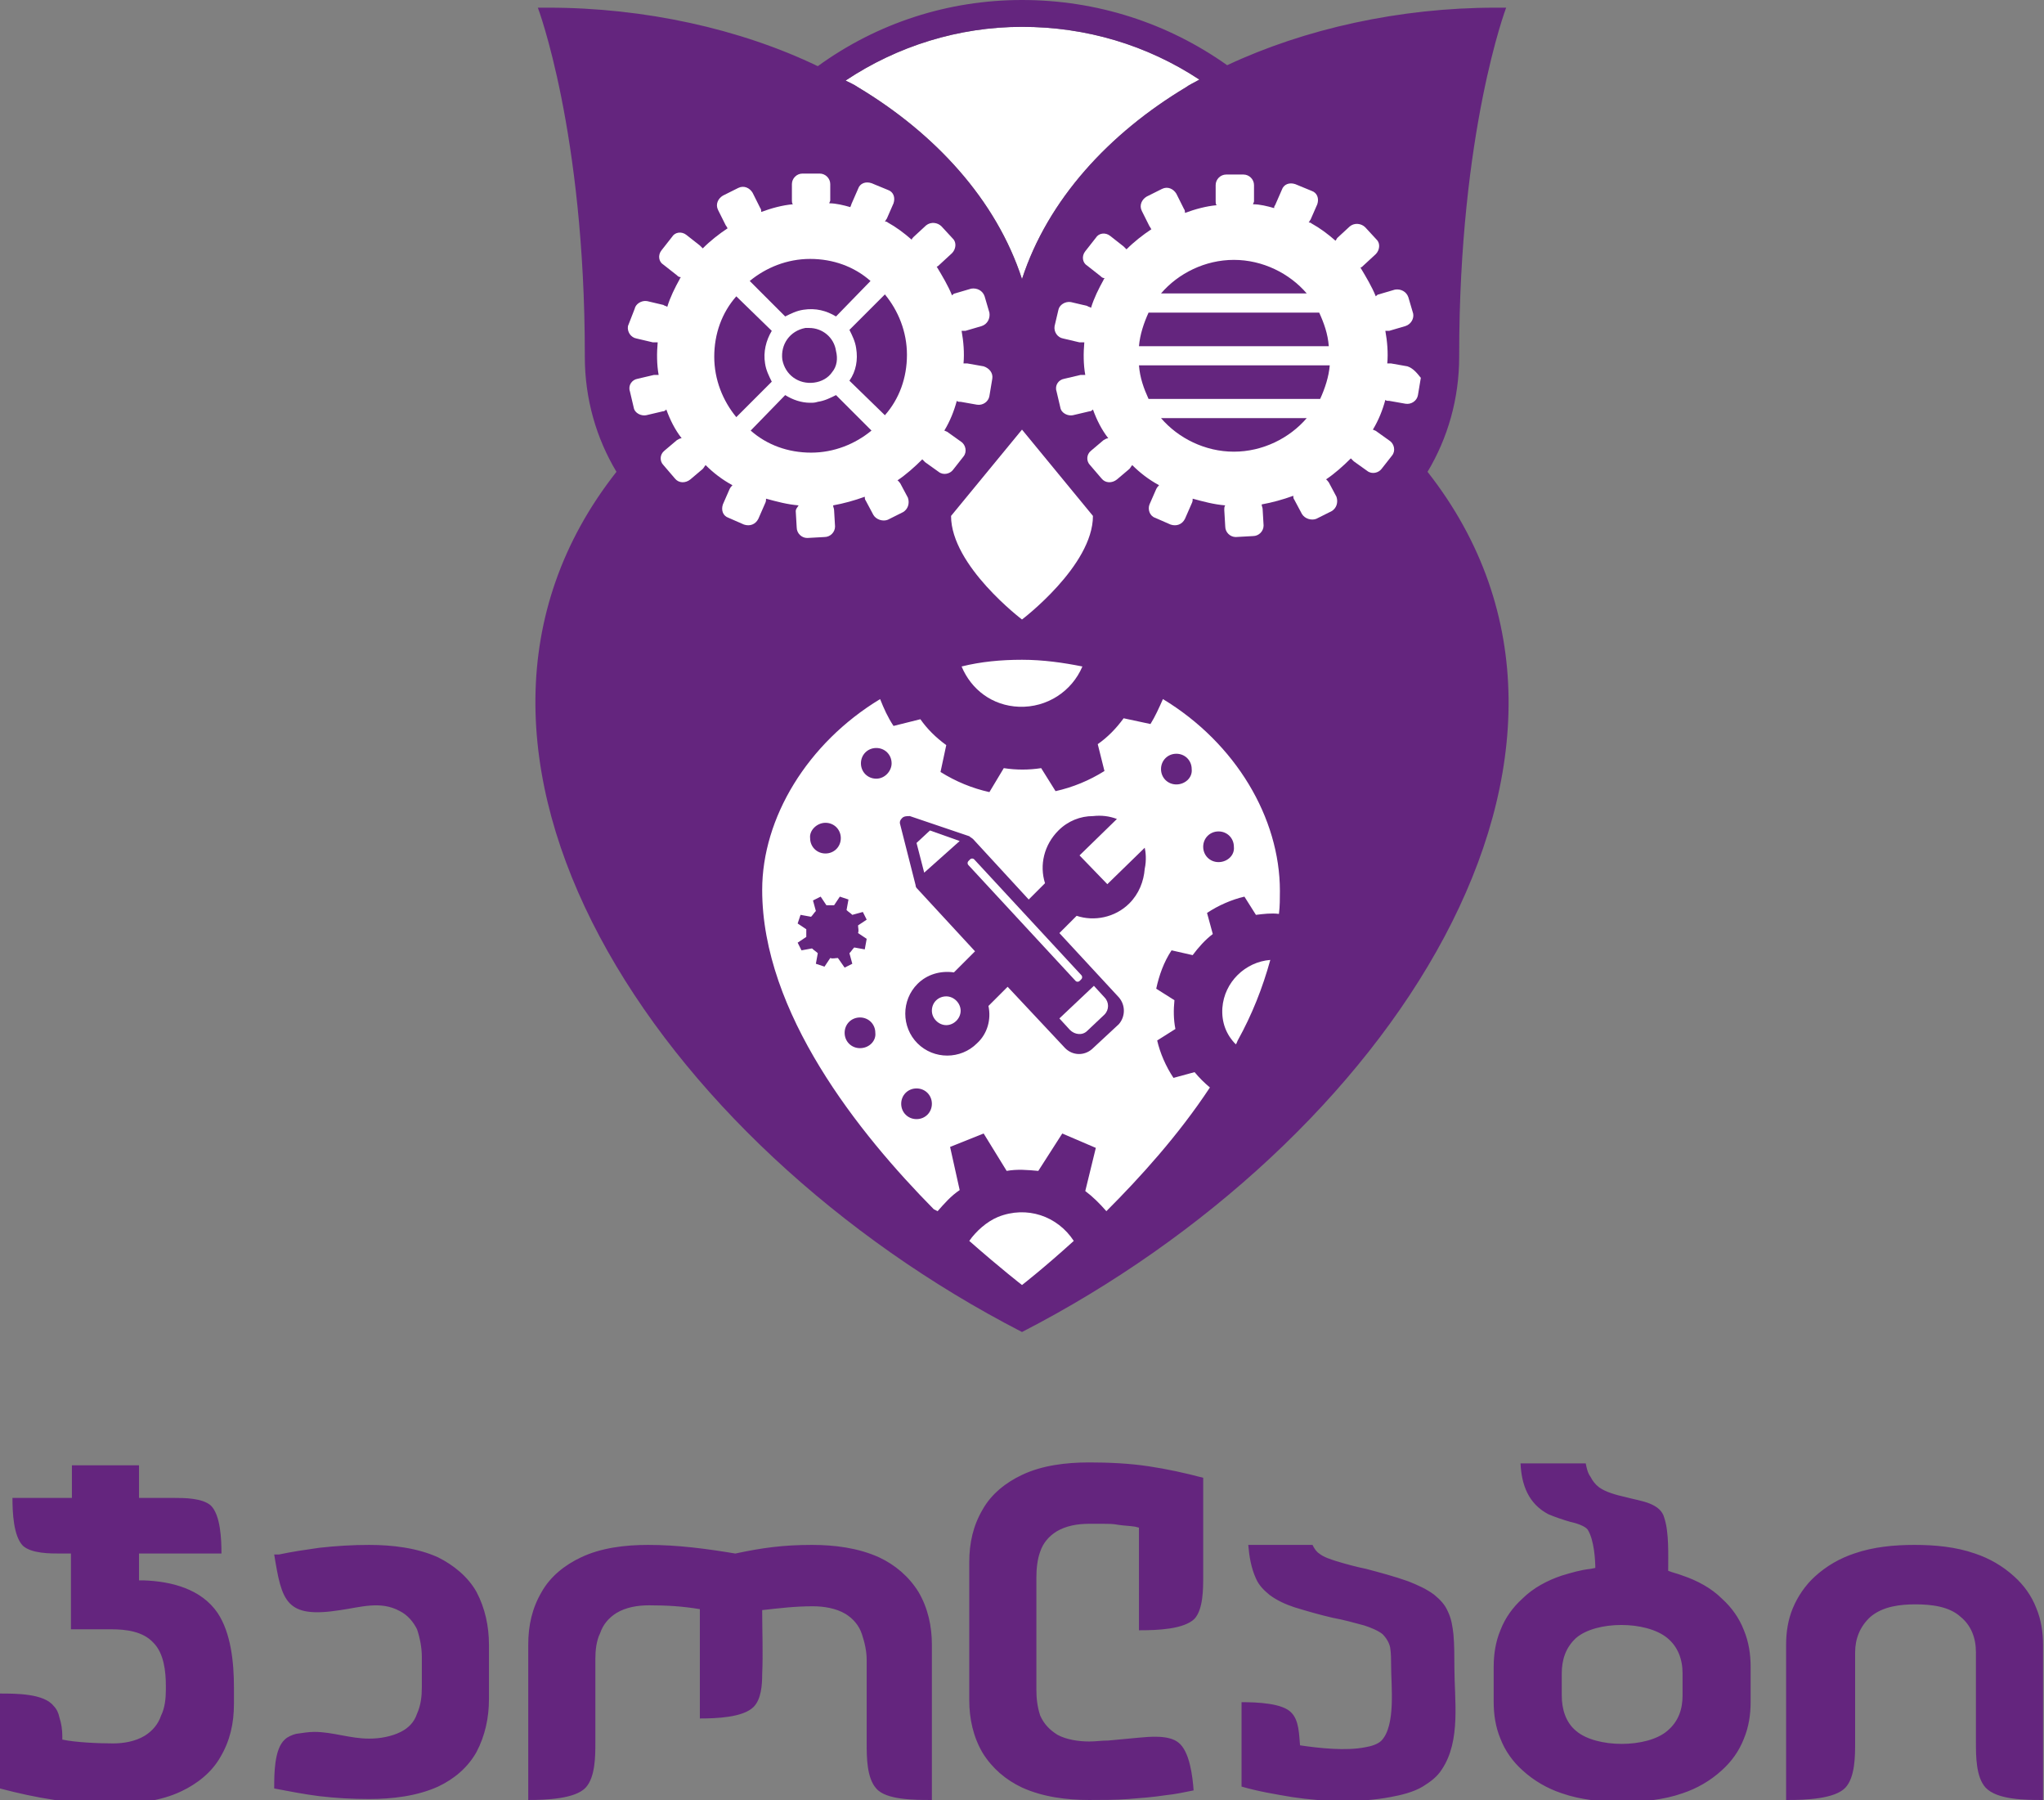 <?xml version="1.0" encoding="utf-8"?>
<!-- Generator: Adobe Illustrator 19.0.0, SVG Export Plug-In . SVG Version: 6.00 Build 0)  -->
<svg version="1.1" id="Layer_1" xmlns="http://www.w3.org/2000/svg" xmlns:xlink="http://www.w3.org/1999/xlink" x="0px" y="0px"
	 viewBox="0 0 213.2 187.7" style="enable-background:new 0 0 213.2 187.7;" xml:space="preserve">
<rect x="0" y="0" width="213.2" height="187.7" fill="#808080" stroke="none"/>
<style type="text/css">
	.st0{fill:#FFFFFF;}
	.st1{fill:#64257E;}
	.st2{fill-rule:evenodd;clip-rule:evenodd;fill:#64257E;}
</style>
<g id="XMLID_2_">
	<g id="XMLID_12_">
		<g id="XMLID_13_">
			<g id="XMLID_59_">
				<path id="XMLID_60_" class="st0" d="M106.6,29.1c2.7-8.3,9.1-15.2,17.1-20c0.4-0.3,0.9-0.5,1.4-0.8c-5.4-3.6-11.8-5.5-18.5-5.5
					c-6.6,0-13,2-18.4,5.6c0.4,0.2,0.9,0.5,1.3,0.7C97.5,13.9,103.9,20.8,106.6,29.1z"/>
			</g>
			<path id="XMLID_56_" class="st1" d="M148.9,49.2c2.1-3.5,3.3-7.6,3.3-12c0-0.1,0-0.1,0-0.2c0-23.3,4.9-36.2,4.9-36.2H156
				c-10,0-19.9,2.2-28,6C121.8,2.4,114.4,0,106.6,0c-7.7,0-15.1,2.4-21.3,6.9C77.2,3,67.2,0.8,57.2,0.8h-1.1c0,0,4.9,12.9,4.9,36.2
				c0,0.1,0,0.1,0,0.2c0,4.4,1.2,8.5,3.3,12c-23,29.2,4.2,70.1,42.3,89.7h0C144.7,119.3,171.9,78.5,148.9,49.2z M106.6,2.8
				c6.7,0,13,1.9,18.5,5.5c-0.5,0.3-1,0.5-1.4,0.8c-8,4.8-14.4,11.7-17.1,20c-2.7-8.3-9.1-15.2-17.1-20c-0.4-0.3-0.9-0.5-1.3-0.7
				C93.6,4.8,100,2.8,106.6,2.8z"/>
			<path id="XMLID_55_" class="st0" d="M106.6,44.8l-7.4,9c0,5.2,7.4,10.8,7.4,10.8S114,59,114,53.8L106.6,44.8z"/>
			<path id="XMLID_49_" class="st0" d="M146.8,38.2l-1.7-0.3c-0.1,0-0.3,0-0.4,0c0.1-1.1,0-2.3-0.2-3.4c0.1,0,0.2,0,0.4,0l1.7-0.5
				c0.6-0.2,0.9-0.8,0.8-1.3l-0.5-1.7c-0.2-0.6-0.8-0.9-1.4-0.8l-1.7,0.5c-0.1,0-0.2,0.1-0.3,0.2c-0.4-1-1-2-1.6-3
				c0.1,0,0.2-0.1,0.3-0.2l1.3-1.2c0.4-0.4,0.5-1.1,0.1-1.5l-1.2-1.3c-0.4-0.4-1.1-0.5-1.6-0.1l-1.3,1.2c-0.1,0.1-0.1,0.2-0.2,0.3
				c-0.8-0.7-1.6-1.3-2.5-1.8c-0.1-0.1-0.2-0.1-0.3-0.1c0.1-0.1,0.1-0.2,0.2-0.3l0.7-1.6c0.2-0.6,0-1.2-0.6-1.4l-1.7-0.7
				c-0.6-0.2-1.2,0-1.4,0.6l-0.7,1.6c-0.1,0.1-0.1,0.2-0.1,0.3c-0.7-0.2-1.5-0.4-2.2-0.4c0-0.1,0.1-0.2,0.1-0.3v-1.7
				c0-0.6-0.5-1.1-1.1-1.1h-1.8c-0.6,0-1.1,0.5-1.1,1.1v1.7c0,0.1,0,0.3,0.1,0.4c-1.1,0.1-2.2,0.4-3.3,0.8c0-0.1,0-0.3-0.1-0.4
				l-0.8-1.6c-0.3-0.5-0.9-0.8-1.5-0.5l-1.6,0.8c-0.5,0.3-0.8,0.9-0.5,1.5l0.8,1.6c0.1,0.1,0.1,0.2,0.2,0.3
				c-0.9,0.6-1.8,1.3-2.6,2.1c-0.1-0.1-0.2-0.2-0.3-0.3l-1.4-1.1c-0.5-0.4-1.2-0.3-1.5,0.2l-1.1,1.4c-0.4,0.5-0.3,1.2,0.2,1.5
				l1.4,1.1c0.1,0.1,0.2,0.2,0.4,0.2c0,0.1-0.1,0.1-0.1,0.2c-0.5,0.9-1,1.9-1.3,2.9c-0.1-0.1-0.3-0.1-0.4-0.2l-1.7-0.4
				c-0.6-0.1-1.2,0.3-1.3,0.8l-0.4,1.7c-0.1,0.6,0.3,1.2,0.9,1.3l1.7,0.4c0.2,0,0.3,0,0.5,0c-0.1,1.1-0.1,2.3,0.1,3.4
				c-0.2,0-0.3,0-0.5,0l-1.7,0.4c-0.6,0.1-1,0.7-0.8,1.3l0.4,1.7c0.1,0.6,0.8,0.9,1.3,0.8l1.7-0.4c0.2,0,0.3-0.1,0.4-0.2
				c0.4,1.1,0.9,2.1,1.6,3c-0.2,0-0.3,0.1-0.5,0.2l-1.3,1.1c-0.5,0.4-0.5,1.1-0.1,1.5l1.2,1.4c0.4,0.5,1.1,0.5,1.6,0.1l1.3-1.1
				c0.1-0.1,0.2-0.3,0.3-0.4c0.8,0.8,1.7,1.5,2.8,2.1c-0.1,0.1-0.2,0.2-0.3,0.4l-0.7,1.6c-0.2,0.5,0,1.2,0.6,1.4l1.6,0.7
				c0.6,0.2,1.2,0,1.5-0.6l0.7-1.6c0.1-0.2,0.1-0.3,0.1-0.5c1.1,0.3,2.2,0.6,3.4,0.7c-0.1,0.1-0.1,0.3-0.1,0.5l0.1,1.7
				c0,0.6,0.5,1.1,1.1,1.1l1.8-0.1c0.6,0,1.1-0.5,1.1-1.1l-0.1-1.7c0-0.2-0.1-0.3-0.1-0.5c1.1-0.2,2.2-0.5,3.3-0.9
				c0,0.1,0,0.3,0.1,0.4l0.8,1.5c0.3,0.5,1,0.7,1.5,0.5l1.6-0.8c0.5-0.3,0.7-0.9,0.5-1.5l-0.8-1.5c-0.1-0.1-0.2-0.3-0.3-0.3
				c0.9-0.6,1.8-1.4,2.6-2.2c0.1,0.1,0.2,0.2,0.3,0.3l1.4,1c0.5,0.4,1.2,0.2,1.5-0.2l1.1-1.4c0.4-0.5,0.2-1.2-0.2-1.5l-1.4-1
				c-0.1-0.1-0.2-0.1-0.4-0.2c0.6-1,1-2,1.3-3.1c0.1,0.1,0.2,0.1,0.4,0.1l1.7,0.3c0.6,0.1,1.2-0.3,1.3-0.9l0.3-1.8
				C147.8,38.9,147.4,38.4,146.8,38.2z M119.8,41.6c-0.5-1.1-0.9-2.2-1-3.5h19.9c-0.1,1.2-0.5,2.4-1,3.5H119.8z M136.3,43.6
				c-1.8,2.1-4.6,3.5-7.6,3.5c-3,0-5.8-1.4-7.6-3.5H136.3z M118.8,36.1c0.1-1.2,0.5-2.4,1-3.5h17.8c0.5,1.1,0.9,2.2,1,3.5H118.8z
				 M121.1,30.6c1.8-2.1,4.6-3.5,7.6-3.5c3,0,5.8,1.4,7.6,3.5H121.1z"/>
			<path id="XMLID_42_" class="st0" d="M102.6,38.2l-1.7-0.3c-0.1,0-0.3,0-0.4,0c0.1-1.1,0-2.3-0.2-3.4c0.1,0,0.2,0,0.4,0l1.7-0.5
				c0.6-0.2,0.9-0.8,0.8-1.4l-0.5-1.7c-0.2-0.6-0.8-0.9-1.4-0.8l-1.7,0.5c-0.1,0-0.2,0.1-0.3,0.2c-0.4-1-1-2-1.6-3
				c0.1,0,0.2-0.1,0.3-0.2l1.3-1.2c0.4-0.4,0.5-1.1,0.1-1.5l-1.2-1.3c-0.4-0.4-1.1-0.5-1.6-0.1l-1.3,1.2c-0.1,0.1-0.2,0.2-0.2,0.3
				c-0.8-0.7-1.6-1.3-2.5-1.8c-0.1-0.1-0.2-0.1-0.3-0.1c0.1-0.1,0.1-0.2,0.2-0.3l0.7-1.6c0.2-0.6,0-1.2-0.6-1.4l-1.7-0.7
				c-0.6-0.2-1.2,0-1.4,0.6l-0.7,1.6c0,0.1-0.1,0.2-0.1,0.3c-0.7-0.2-1.5-0.4-2.2-0.4c0-0.1,0.1-0.2,0.1-0.3v-1.7
				c0-0.6-0.5-1.1-1.1-1.1h-1.8c-0.6,0-1.1,0.5-1.1,1.1v1.7c0,0.1,0,0.3,0.1,0.4c-1.1,0.1-2.2,0.4-3.3,0.8c0-0.1,0-0.3-0.1-0.4
				l-0.8-1.6c-0.3-0.5-0.9-0.8-1.5-0.5l-1.6,0.8c-0.5,0.3-0.8,0.9-0.5,1.5l0.8,1.6c0.1,0.1,0.1,0.2,0.2,0.3
				c-0.9,0.6-1.8,1.3-2.6,2.1c-0.1-0.1-0.2-0.2-0.3-0.3l-1.4-1.1c-0.5-0.4-1.2-0.3-1.5,0.2l-1.1,1.4c-0.4,0.5-0.3,1.2,0.2,1.5
				l1.4,1.1c0.1,0.1,0.2,0.2,0.4,0.2c0,0.1-0.1,0.1-0.1,0.2c-0.5,0.9-1,1.9-1.3,2.9c-0.1-0.1-0.3-0.1-0.4-0.2l-1.7-0.4
				c-0.6-0.1-1.2,0.3-1.3,0.8L65.5,34c-0.1,0.6,0.3,1.2,0.9,1.3l1.7,0.4c0.2,0,0.3,0,0.5,0c-0.1,1.1-0.1,2.3,0.1,3.4
				c-0.2,0-0.3,0-0.5,0l-1.7,0.4c-0.6,0.1-1,0.7-0.8,1.3l0.4,1.7c0.1,0.6,0.8,0.9,1.3,0.8l1.7-0.4c0.2,0,0.3-0.1,0.4-0.2
				c0.4,1.1,0.9,2.1,1.6,3c-0.2,0-0.3,0.1-0.5,0.2l-1.3,1.1c-0.5,0.4-0.5,1.1-0.1,1.5l1.2,1.4c0.4,0.5,1.1,0.5,1.6,0.1l1.3-1.1
				c0.1-0.1,0.2-0.3,0.3-0.4c0.8,0.8,1.7,1.5,2.8,2.1c-0.1,0.1-0.2,0.2-0.3,0.4l-0.7,1.6c-0.2,0.6,0,1.2,0.6,1.4l1.6,0.7
				c0.6,0.2,1.2,0,1.5-0.6l0.7-1.6c0.1-0.2,0.1-0.3,0.1-0.5c1.1,0.3,2.2,0.6,3.4,0.7C83.1,53,83,53.1,83,53.3l0.1,1.7
				c0,0.6,0.5,1.1,1.1,1.1L86,56c0.6,0,1.1-0.5,1.1-1.1L87,53.2c0-0.2-0.1-0.3-0.1-0.5c1.1-0.2,2.2-0.5,3.3-0.9c0,0.1,0,0.3,0.1,0.4
				l0.8,1.5c0.3,0.5,1,0.7,1.5,0.5l1.6-0.8c0.5-0.3,0.7-0.9,0.5-1.5l-0.8-1.5c-0.1-0.1-0.2-0.3-0.3-0.3c0.9-0.6,1.8-1.4,2.6-2.2
				c0.1,0.1,0.2,0.2,0.3,0.3l1.4,1c0.5,0.4,1.2,0.2,1.5-0.2l1.1-1.4c0.4-0.5,0.2-1.2-0.2-1.5l-1.4-1c-0.1-0.1-0.2-0.1-0.4-0.2
				c0.6-1,1-2,1.3-3.1c0.1,0.1,0.2,0.1,0.4,0.1l1.7,0.3c0.6,0.1,1.2-0.3,1.3-0.9l0.3-1.8C103.6,38.9,103.2,38.4,102.6,38.2z
				 M87.2,33c-1-0.6-2.1-0.9-3.4-0.7c-0.7,0.1-1.3,0.4-1.9,0.7l-3.7-3.7c1.7-1.4,3.9-2.3,6.3-2.3s4.6,0.8,6.3,2.3L87.2,33z
				 M86.8,38.8c-0.4,0.6-1.1,1-1.9,1.1c-1.6,0.2-3-0.8-3.3-2.4c-0.2-1.6,0.8-3,2.4-3.3c0.2,0,0.3,0,0.4,0c1.4,0,2.6,1,2.8,2.4
				C87.4,37.4,87.3,38.2,86.8,38.8z M80.5,34.5c-0.6,1-0.9,2.2-0.7,3.4c0.1,0.7,0.4,1.3,0.7,1.9l-3.7,3.7c-1.4-1.7-2.3-3.9-2.3-6.3
				c0-2.4,0.8-4.6,2.3-6.3L80.5,34.5z M81.9,41.2c0.8,0.5,1.7,0.8,2.6,0.8c0.3,0,0.5,0,0.8-0.1c0.7-0.1,1.3-0.4,1.9-0.7l3.7,3.7
				c-1.7,1.4-3.9,2.3-6.3,2.3s-4.6-0.8-6.3-2.3L81.9,41.2z M88.6,39.7c0.7-1,0.9-2.2,0.7-3.4c-0.1-0.7-0.4-1.3-0.7-1.9l3.7-3.7
				c1.4,1.7,2.3,3.9,2.3,6.3c0,2.4-0.8,4.6-2.3,6.3L88.6,39.7z"/>
			<g id="XMLID_14_">
				<path id="XMLID_41_" class="st0" d="M106.6,68.8c-2.2,0-4.3,0.2-6.3,0.7c1,2.4,3.2,4.1,6,4.2c2.9,0.1,5.5-1.6,6.6-4.2
					C110.9,69.1,108.8,68.8,106.6,68.8z"/>
				<path id="XMLID_40_" class="st0" d="M97.2,105.4c0,0.8,0.7,1.5,1.5,1.5c0.8,0,1.5-0.7,1.5-1.5c0-0.8-0.7-1.5-1.5-1.5
					C97.9,103.9,97.2,104.5,97.2,105.4z"/>
				<g id="XMLID_38_">
					<path id="XMLID_39_" class="st0" d="M101.6,89.6c-0.1-0.1-0.3-0.1-0.4,0l-0.2,0.2c-0.1,0.1-0.1,0.3,0,0.4l11.2,12.1
						c0.1,0.1,0.3,0.1,0.4,0l0.2-0.2c0.1-0.1,0.1-0.3,0-0.4L101.6,89.6z"/>
				</g>
				<g id="XMLID_15_">
					<g id="XMLID_19_">
						<path id="XMLID_37_" class="st0" d="M121.4,72.6"/>
						<polygon id="XMLID_36_" class="st0" points="100.1,87.7 97,86.6 95.6,87.9 96.4,91 						"/>
						<g id="XMLID_21_">
							<line id="XMLID_35_" class="st0" x1="91.8" y1="72.6" x2="91.8" y2="72.6"/>
							<line id="XMLID_34_" class="st0" x1="126.3" y1="113.2" x2="126.3" y2="113.2"/>
							<g id="XMLID_22_">
								<line id="XMLID_33_" class="st0" x1="133.5" y1="94.9" x2="133.5" y2="94.9"/>
								<path id="XMLID_23_" class="st0" d="M97.8,126.3c0.7-0.8,1.4-1.6,2.3-2.2l-1-4.5l3.5-1.4l2.4,3.9c1.1-0.2,2.2-0.1,3.3,0
									l2.5-3.9l3.5,1.5l-1.1,4.5c0.8,0.6,1.5,1.3,2.2,2.1c3.5-3.5,7.5-7.9,10.8-12.9c-0.6-0.5-1.1-1-1.6-1.6l-2.2,0.6
									c-0.8-1.2-1.4-2.6-1.7-3.9l1.9-1.2c-0.2-1-0.2-2-0.1-3l-1.9-1.2c0.3-1.4,0.8-2.8,1.6-4l2.2,0.5c0.6-0.8,1.3-1.6,2.1-2.2
									l-0.6-2.2c1.2-0.8,2.6-1.4,3.9-1.7l1.2,1.9c0.8-0.1,1.6-0.2,2.4-0.1c0.1-0.8,0.1-1.6,0.1-2.4c0-7.6-4.6-15.4-12.2-20
									c-0.4,0.9-0.8,1.8-1.3,2.6l-2.8-0.6c-0.8,1.1-1.7,2-2.7,2.7l0.7,2.8c-1.6,1-3.3,1.7-5.1,2.1l-1.5-2.4
									c-1.3,0.2-2.6,0.2-3.9,0l-1.5,2.5c-1.8-0.4-3.5-1.1-5.1-2.1l0.6-2.8c-1.1-0.8-2-1.7-2.7-2.7l-2.8,0.7
									c-0.6-0.9-1-1.8-1.4-2.8c-7.6,4.6-12.3,12.4-12.3,19.9c0,12.8,10.1,25.4,17.9,33.3 M86.1,85.8c0.9,0,1.6,0.7,1.6,1.6
									c0,0.9-0.7,1.6-1.6,1.6c-0.9,0-1.6-0.7-1.6-1.6C84.4,86.6,85.2,85.8,86.1,85.8z M87.4,99.9c-0.3,0-0.5,0.1-0.8,0l-0.6,0.9
									l-0.9-0.3l0.2-1.1c-0.2-0.2-0.4-0.3-0.6-0.5l-1.1,0.2l-0.4-0.8l0.9-0.6c0-0.3,0-0.5,0-0.8l-0.9-0.6l0.3-0.9l1.1,0.2
									c0.2-0.2,0.3-0.4,0.5-0.6l-0.3-1.1l0.8-0.4l0.6,0.9c0.3,0,0.5,0,0.8,0l0.6-0.9l0.9,0.3l-0.2,1.1c0.2,0.2,0.4,0.3,0.6,0.5
									l1.1-0.3l0.4,0.8l-0.9,0.6c0,0.3,0.1,0.5,0,0.8l0.9,0.6L90.2,99l-1.1-0.2c-0.2,0.2-0.3,0.4-0.5,0.6l0.3,1.1l-0.8,0.4
									L87.4,99.9z M89.7,109.3c-0.9,0-1.6-0.7-1.6-1.6c0-0.9,0.7-1.6,1.6-1.6c0.9,0,1.6,0.7,1.6,1.6
									C91.4,108.5,90.7,109.3,89.7,109.3z M91.4,81.2c-0.9,0-1.6-0.7-1.6-1.6c0-0.9,0.7-1.6,1.6-1.6c0.9,0,1.6,0.7,1.6,1.6
									C93,80.4,92.3,81.2,91.4,81.2z M95.6,116.7c-0.9,0-1.6-0.7-1.6-1.6c0-0.9,0.7-1.6,1.6-1.6c0.9,0,1.6,0.7,1.6,1.6
									C97.2,116,96.5,116.7,95.6,116.7z M119.4,90.6c-0.1,1.3-0.6,2.6-1.6,3.6c-1.5,1.5-3.7,1.9-5.5,1.3l-1.8,1.8l6.2,6.7
									c0.7,0.8,0.7,2,0,2.8l-2.8,2.6c-0.8,0.7-2,0.7-2.8-0.1l-6-6.4l-2,2c0.3,1.4-0.1,2.9-1.2,3.9c-1.7,1.7-4.5,1.7-6.2,0
									c-1.7-1.7-1.7-4.5,0-6.2c1-1,2.4-1.4,3.8-1.2l2.2-2.2l-6-6.5c-0.1-0.1-0.2-0.2-0.2-0.4l-1.6-6.3c-0.1-0.3,0-0.5,0.2-0.7l0,0
									c0.2-0.2,0.5-0.2,0.8-0.2l6.2,2.1c0.1,0.1,0.3,0.2,0.4,0.3l5.8,6.3l1.7-1.7c-0.6-1.9-0.1-4,1.4-5.5c1-1,2.3-1.5,3.6-1.5
									c0.9-0.1,1.7,0,2.5,0.3l-3.9,3.8l2.9,3l3.9-3.8C119.5,88.8,119.6,89.7,119.4,90.6z M122.7,81.8c-0.9,0-1.6-0.7-1.6-1.6
									c0-0.9,0.7-1.6,1.6-1.6c0.9,0,1.6,0.7,1.6,1.6C124.4,81.1,123.6,81.8,122.7,81.8z M127.1,89.9c-0.9,0-1.6-0.7-1.6-1.6
									c0-0.9,0.7-1.6,1.6-1.6c0.9,0,1.6,0.7,1.6,1.6C128.8,89.2,128,89.9,127.1,89.9z"/>
							</g>
						</g>
						<path id="XMLID_20_" class="st0" d="M111.6,107.4c0.5,0.5,1.3,0.6,1.8,0.1l1.8-1.7c0.5-0.5,0.5-1.3,0-1.8l-1.1-1.2l-3.6,3.4
							L111.6,107.4z"/>
					</g>
					<g id="XMLID_17_">
						<path id="XMLID_18_" class="st0" d="M127.5,105.1c-0.1,1.5,0.4,2.8,1.4,3.8c0.1-0.1,0.1-0.2,0.2-0.4c1.5-2.7,2.6-5.5,3.4-8.4
							C129.9,100.3,127.7,102.4,127.5,105.1z"/>
					</g>
					<path id="XMLID_16_" class="st0" d="M106.6,134c0,0,2.2-1.7,5.4-4.6c-1.7-2.6-4.9-3.7-7.9-2.5c-1.2,0.5-2.3,1.5-3,2.5
						C104.4,132.3,106.6,134,106.6,134L106.6,134z"/>
				</g>
			</g>
		</g>
	</g>
	<path id="XMLID_3_" class="st2" d="M119,170c1.7,0,4.5-0.1,5.6-1.2c0.9-1,0.9-3.1,0.9-4.4l0-10.3c-1.9-0.5-3.7-0.9-5.7-1.2
		c-2-0.3-4.1-0.4-6.2-0.4c-2.4,0-4.9,0.3-7,1.3c-1.7,0.8-3.2,2-4.1,3.6c-1,1.7-1.4,3.5-1.4,5.5v14.4c0,1.9,0.4,3.8,1.4,5.5
		c1,1.6,2.4,2.8,4.1,3.6c2.2,1,4.7,1.3,7,1.3c1.4,0,2.7,0,4.1-0.1c1.3-0.1,2.6-0.2,3.9-0.4c1-0.1,1.9-0.3,2.9-0.5l0,0
		c-0.1-1.4-0.4-4.1-1.6-5c-1-0.8-3-0.6-4.1-0.5l-3.2,0.3c-0.7,0-1.3,0.1-2,0.1c-1.1,0-2.4-0.2-3.3-0.7c-0.8-0.5-1.4-1.1-1.8-2
		c-0.3-0.9-0.4-1.8-0.4-2.7v-11.7c0-0.9,0.1-1.9,0.4-2.7c0.3-0.9,0.9-1.6,1.7-2.1c1-0.6,2.2-0.8,3.4-0.8c0.5,0,1,0,1.5,0
		c0.5,0,1,0,1.5,0.1c0.6,0.1,1.2,0.1,1.8,0.2l0.4,0.1V170z M0,176.6v9.9c1.9,0.5,3.7,0.9,5.7,1.2c2,0.3,4.1,0.4,6.2,0.4
		c2.4,0,4.9-0.3,7-1.3c1.7-0.8,3.2-2,4.1-3.6c1-1.7,1.4-3.5,1.4-5.5v-1.8c0-2.5-0.3-5.6-1.7-7.7c-1.7-2.5-4.8-3.3-7.7-3.4l-0.5,0
		V162h8.6c0-1.5-0.1-4-1.1-5c-0.9-0.8-2.8-0.8-3.9-0.8l-3.6,0v-3.4h-7v3.4H1.3c0,1.5,0.1,4,1.1,5c0.9,0.8,2.8,0.8,3.9,0.8h1.1v7.9
		h4.2c1.5,0,3.3,0.2,4.4,1.4c1.1,1.1,1.3,3,1.3,4.5v0.4c0,0.9-0.1,1.9-0.5,2.7c-0.3,0.9-0.9,1.6-1.7,2.1c-1,0.6-2.2,0.8-3.3,0.8
		c-1.5,0-3.9-0.1-5.3-0.4l0-0.4c0-0.6-0.1-1.3-0.3-1.9c-0.1-0.5-0.3-0.9-0.6-1.2C4.6,176.6,1.7,176.6,0,176.6 M28.6,162.1
		c0.8,4.9,1.2,6.7,6.9,5.8c2.1-0.3,4.2-1,6.2,0.1c0.8,0.4,1.4,1.1,1.8,1.9c0.3,0.9,0.5,1.9,0.5,2.9v3.1c0,1-0.1,1.9-0.5,2.8
		c-0.3,0.9-0.9,1.5-1.7,1.9c-1,0.5-2.2,0.7-3.3,0.7c-2,0-3.8-0.7-5.7-0.7c-0.6,0-1.2,0.1-1.9,0.2c-0.4,0.1-0.9,0.3-1.2,0.6
		c-1.1,1-1.1,3.6-1.1,5.1c1.6,0.3,3.1,0.6,4.7,0.8c1.7,0.2,3.4,0.3,5.2,0.3c2.4,0,5-0.3,7.2-1.3c1.7-0.8,3.1-2,4-3.6
		c0.9-1.7,1.3-3.6,1.3-5.5v-5.7c0-1.9-0.4-3.8-1.3-5.5c-0.9-1.6-2.4-2.8-4-3.6c-2.2-1-4.8-1.3-7.2-1.3c-1.7,0-3.4,0.1-5.2,0.3
		c-1.4,0.2-2.8,0.4-4.2,0.7L28.6,162.1z M97.2,187.7v-16.2c0-1.9-0.4-3.8-1.4-5.5c-1-1.6-2.4-2.8-4.1-3.6c-2.2-1-4.7-1.3-7-1.3
		c-3,0-5.2,0.3-8,0.9c-3-0.5-6-0.9-9.1-0.9c-2.4,0-4.9,0.3-7,1.3c-1.7,0.8-3.2,2-4.1,3.6c-1,1.7-1.4,3.5-1.4,5.5v16.2
		c1.8,0,4.9-0.1,6-1.3c1-1.1,1-3.3,1-4.7l0-8.7c0-0.9,0.1-1.9,0.5-2.7c0.3-0.9,0.9-1.6,1.7-2.1c1-0.6,2.2-0.8,3.4-0.8
		c1.9,0,3.5,0.1,5.3,0.4v11.4c1.7,0,4.5-0.1,5.6-1.2c0.8-0.8,0.9-2.3,0.9-3.4c0.1-2.2,0-4.5,0-6.7c1.8-0.2,3.4-0.4,5.3-0.4
		c1.1,0,2.4,0.2,3.4,0.8c0.8,0.5,1.4,1.2,1.7,2.1c0.3,0.9,0.5,1.8,0.5,2.7l0,8.7c0,1.4,0,3.6,1,4.7
		C92.4,187.7,95.4,187.7,97.2,187.7 M129.5,177.5v8.8c1.7,0.5,3.5,0.8,5.3,1.1c3.3,0.5,7,0.6,10.2,0c1.1-0.2,2.4-0.5,3.4-1.1
		c0.8-0.5,1.5-1,2-1.8c2-3,1.3-7.2,1.3-10.7c0-1.1,0-2.3-0.1-3.4c-0.1-0.8-0.2-1.6-0.6-2.4c-0.3-0.7-0.8-1.2-1.4-1.7
		c-0.8-0.6-1.7-1-2.7-1.4c-1.4-0.5-2.9-0.9-4.4-1.3c-1-0.2-2.1-0.5-3.1-0.8c-0.6-0.2-1.3-0.4-1.8-0.8c-0.3-0.2-0.5-0.5-0.7-0.9h-6.7
		c0.1,1.2,0.3,2.4,0.8,3.5c0.3,0.7,0.8,1.2,1.4,1.7c0.8,0.6,1.7,1,2.6,1.3c1.3,0.4,2.7,0.8,4,1.1c1.1,0.2,2.2,0.5,3.3,0.8
		c0.6,0.2,1.4,0.5,1.9,0.9c0.4,0.4,0.7,0.9,0.8,1.4c0.1,0.6,0.1,1.3,0.1,1.9c0,2.1,0.5,6.2-1,7.8c-0.4,0.4-1.1,0.6-1.7,0.7
		c-2,0.4-4.8,0.1-6.8-0.2c-0.1-1.1-0.1-2.6-0.9-3.4C133.8,177.6,131.1,177.5,129.5,177.5 M165.4,152.6h-6.8c0.1,2.2,0.8,4.2,2.9,5.3
		c0.7,0.3,1.6,0.6,2.3,0.8c0.5,0.1,1.5,0.4,1.8,0.8c0.7,1.1,0.8,3.3,0.8,4l-0.5,0.1c-1,0.1-2,0.4-3,0.7c-1.5,0.5-3,1.3-4.1,2.4
		c-1,0.9-1.8,2-2.3,3.3c-0.5,1.2-0.7,2.5-0.7,3.8v3.7c0,1.3,0.2,2.6,0.7,3.8c0.5,1.3,1.3,2.4,2.3,3.3c1.2,1.1,2.6,1.9,4.1,2.4
		c2,0.7,4.2,0.9,6.3,0.9c2.1,0,4.3-0.2,6.3-0.9c1.5-0.5,2.9-1.3,4.1-2.4c1-0.9,1.8-2,2.3-3.3c0.5-1.2,0.7-2.5,0.7-3.8v-3.7
		c0-1.3-0.2-2.6-0.7-3.8c-0.5-1.3-1.3-2.4-2.3-3.3c-1.1-1.1-2.6-1.9-4.1-2.4c-0.5-0.2-1-0.3-1.5-0.5c0-1.6,0.1-4-0.4-5.5
		c-0.2-0.8-0.8-1.2-1.5-1.5c-0.7-0.3-1.9-0.5-2.6-0.7c-0.9-0.2-2-0.5-2.7-1c-0.4-0.3-0.7-0.7-0.9-1.1
		C165.6,153.6,165.5,153.1,165.4,152.6 M175.5,176.8c0,1.4-0.4,2.7-1.6,3.7c-2.1,1.8-7.4,1.8-9.5,0c-1.1-0.9-1.5-2.3-1.5-3.7v-2.3
		c0-1.4,0.4-2.7,1.5-3.7c2.1-1.8,7.3-1.8,9.5,0c1.1,0.9,1.6,2.2,1.6,3.7V176.8z M186.5,187.7c1.8,0,4.9-0.1,6-1.3c1-1.1,1-3.3,1-4.7
		c0-3.1,0-6.3,0-9.4c0-1.4,0.5-2.7,1.6-3.7c1.3-1.1,3.1-1.3,4.7-1.3c1.6,0,3.5,0.2,4.7,1.3c1.1,0.9,1.6,2.2,1.6,3.7v9.4
		c0,1.4,0,3.6,1,4.7c1.2,1.3,4.2,1.3,6,1.3v-16.2c0-1.3-0.2-2.6-0.7-3.8c-0.5-1.3-1.3-2.4-2.3-3.3c-1.2-1.1-2.6-1.9-4.1-2.4
		c-2-0.7-4.2-0.9-6.3-0.9c-2.1,0-4.3,0.2-6.3,0.9c-1.5,0.5-2.9,1.3-4.1,2.4c-1,0.9-1.8,2.1-2.3,3.3c-0.5,1.2-0.7,2.5-0.7,3.8V187.7z
		"/>
</g>
</svg>
